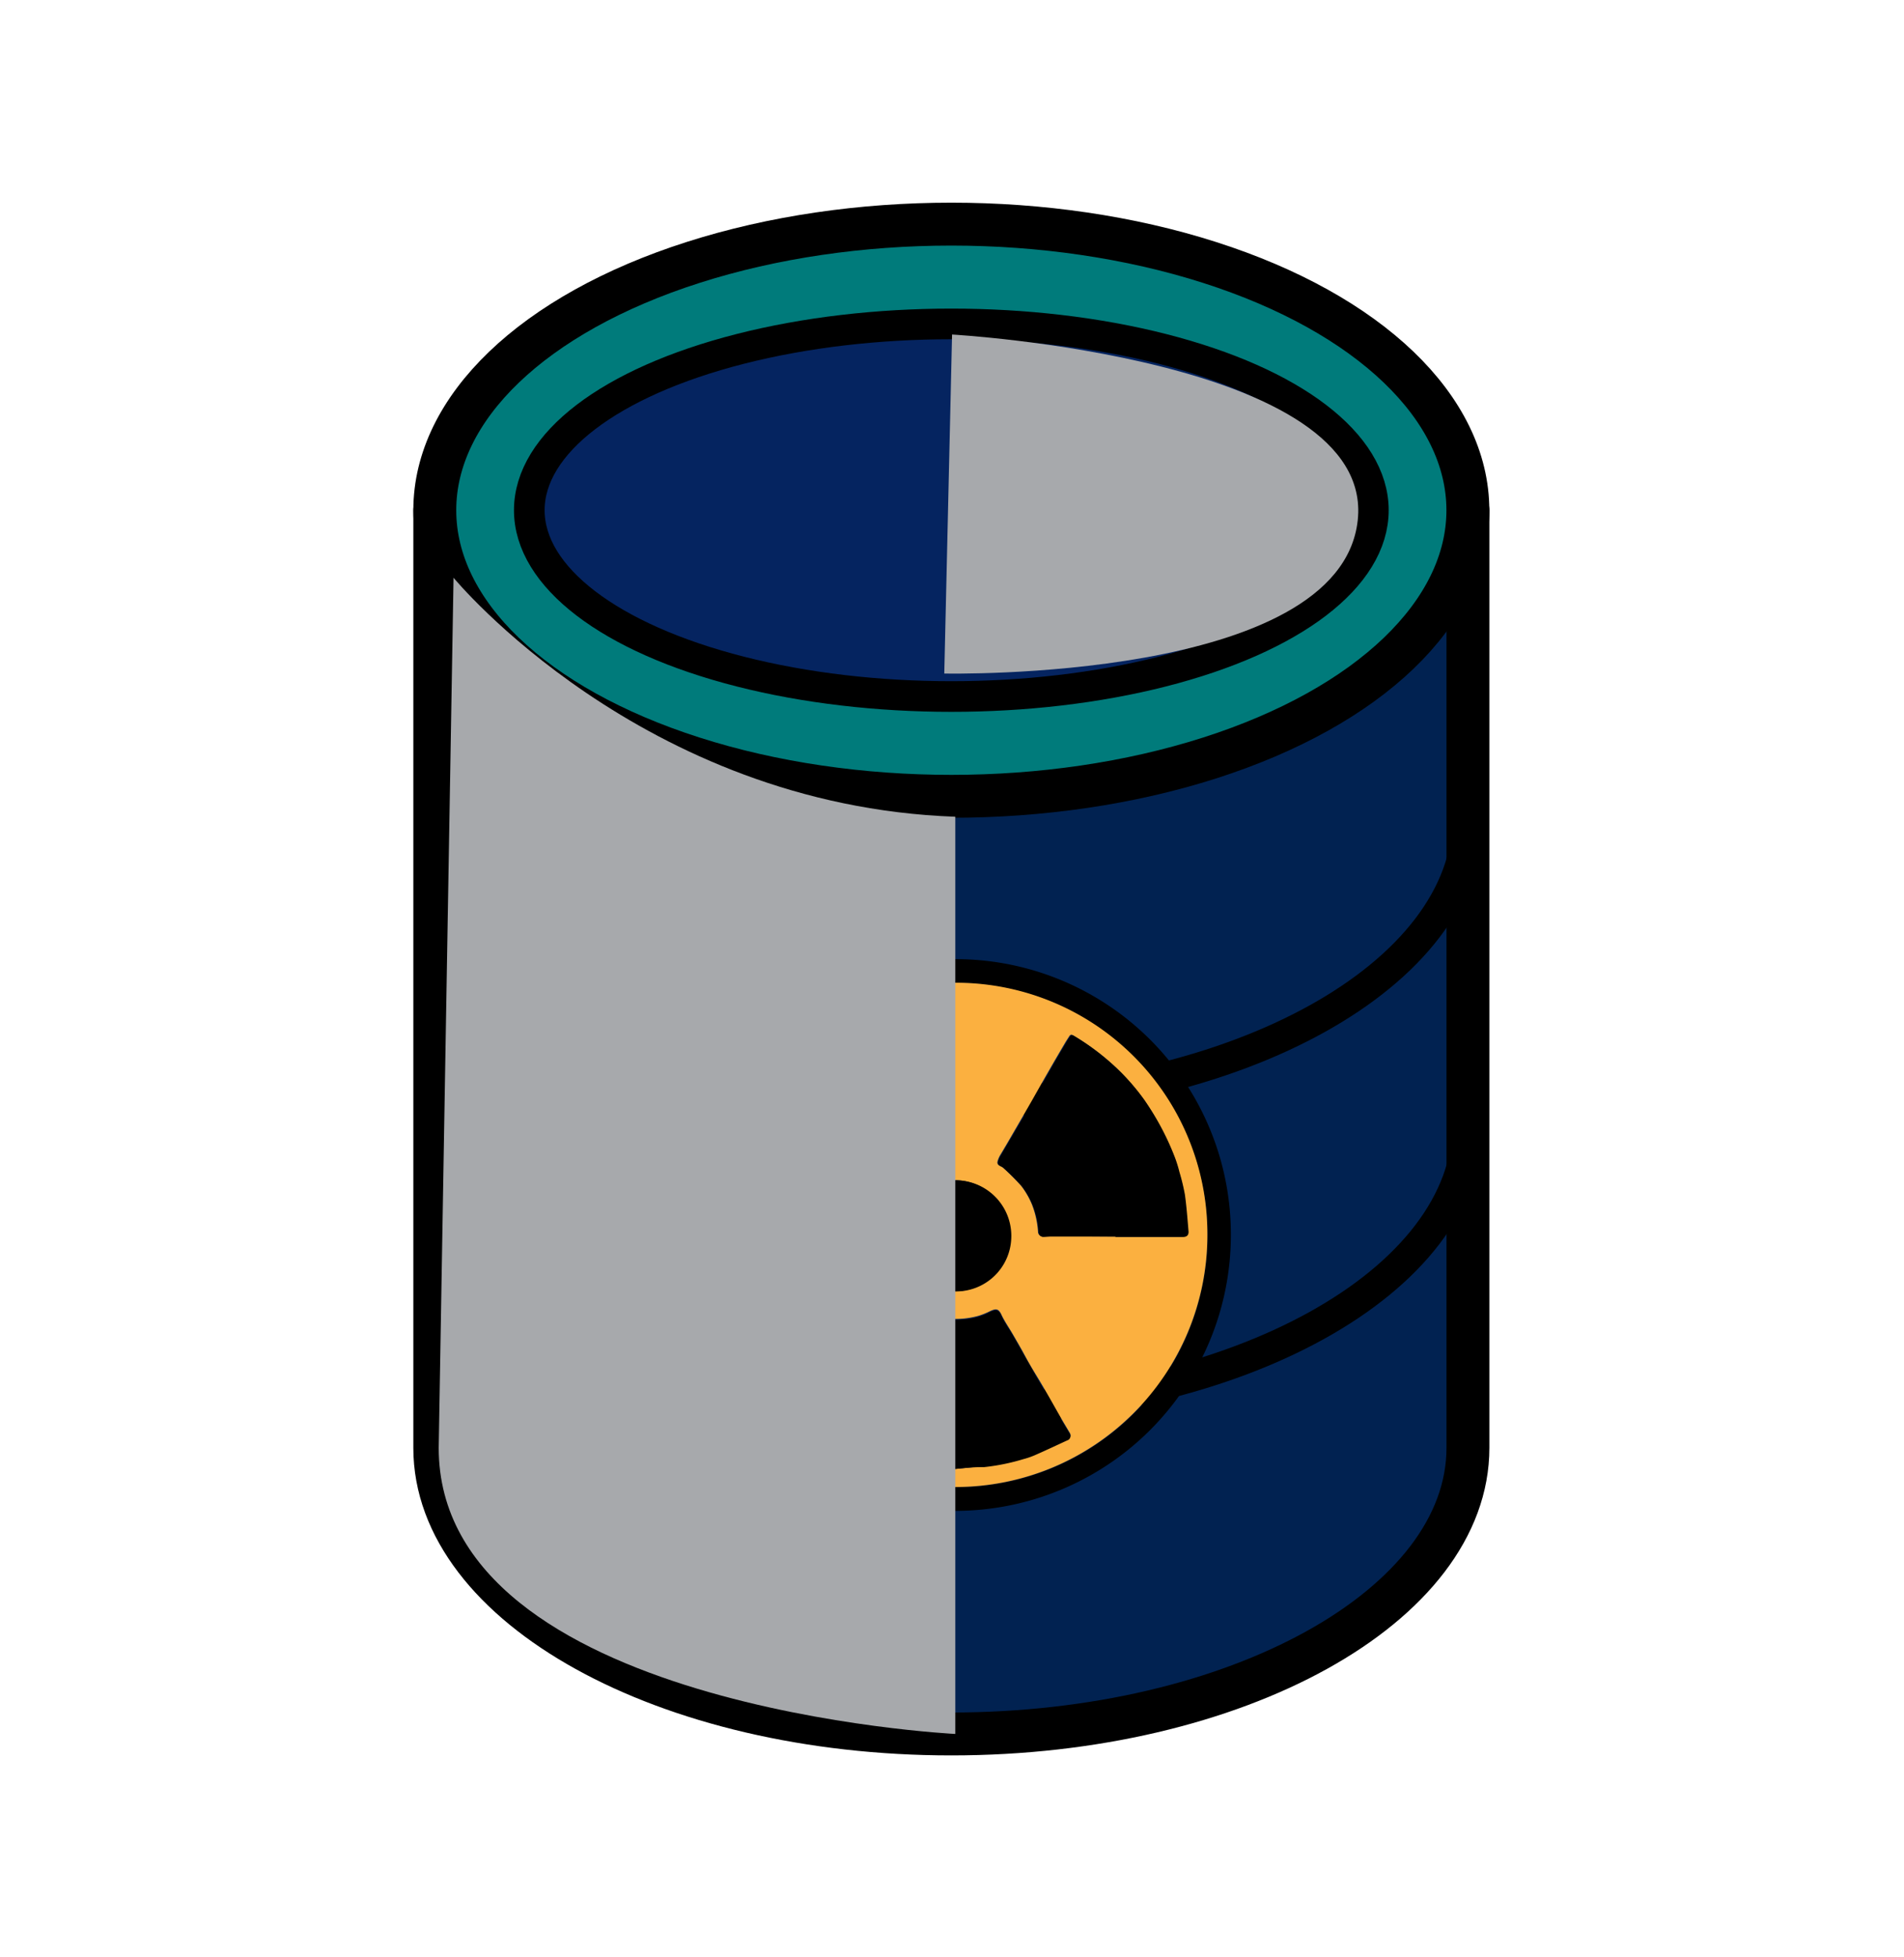 <svg xmlns="http://www.w3.org/2000/svg" viewBox="0 0 310.66 319.19"><g style="isolation:isolate"><g id="Layer_1" data-name="Layer 1"><path d="M239.51,236.18c0,25.77-37.74,46.67-84.29,46.67S70.94,262,70.94,236.18V83.23H239.51Z" style="fill:#012251;stroke:#000;stroke-linecap:round;stroke-linejoin:round;stroke-width:7px"/><ellipse cx="155.22" cy="83.23" rx="84.28" ry="46.67" style="fill:#007b7b;stroke:#000;stroke-linecap:round;stroke-linejoin:round;stroke-width:7px"/><ellipse cx="155.22" cy="83.23" rx="68.86" ry="30.39" style="fill:#052460;stroke:#000;stroke-linecap:round;stroke-linejoin:round;stroke-width:5px"/><path d="M239.51,133.23c0,25.77-37.74,46.67-84.29,46.67S70.94,159,70.94,133.23" style="fill:none;stroke:#000;stroke-linecap:round;stroke-linejoin:round;stroke-width:5px"/><path d="M239.51,183.23c0,25.77-37.74,46.67-84.29,46.67S70.94,209,70.94,183.23" style="fill:none;stroke:#000;stroke-linecap:round;stroke-linejoin:round;stroke-width:5px"/><path d="M200.83,201.46a45,45,0,1,1-45-45A44.9,44.9,0,0,1,200.83,201.46Zm-3.83-.08a41.13,41.13,0,1,0-41.14,41.21A41,41,0,0,0,197,201.38Z"/><path d="M197,201.38a41.13,41.13,0,1,1-41.22-41.07A41,41,0,0,1,197,201.38Zm-79.08-1.5.17,0c0,.34,0,.69-.06,1a.71.71,0,0,0,.85.82c.3,0,.61,0,.91,0H141.5c.73,0,.79-.17.9-.88a20.51,20.51,0,0,1,.81-3.92,16.44,16.44,0,0,1,2-3.59,10.58,10.58,0,0,1,3.26-3c.61-.38.73-.6.38-1.25s-.84-1.5-1.27-2.24l-2.41-4.17-2.91-5.13c-1-1.78-2-3.54-3-5.31-.56-1-1.09-1.93-1.65-2.89a.71.71,0,0,0-1.11-.24c-.29.18-.57.38-.85.58-1.39,1-2.84,1.89-4.13,3a33.28,33.28,0,0,0-7.51,8.7c-.94,1.61-1.82,3.26-2.68,4.91a28.5,28.5,0,0,0-2.42,7.23C118.42,195.58,118.22,197.74,117.92,199.88ZM182,201.71v0h10.94c.61,0,.94-.29.89-.85-.18-2-.32-4-.6-6.06a34,34,0,0,0-.89-3.68,20.65,20.65,0,0,0-.77-2.46,43.34,43.34,0,0,0-1.9-4.23,45.94,45.94,0,0,0-3-5,36.49,36.49,0,0,0-5.56-6.16,39.83,39.83,0,0,0-6-4.37c-.27-.17-.47-.14-.63.11-.26.4-.52.8-.76,1.21-.84,1.43-1.69,2.87-2.51,4.31-.95,1.64-1.87,3.29-2.8,4.93q-1.56,2.72-3.13,5.41c-.65,1.14-1.32,2.27-2,3.41a4.11,4.11,0,0,0-.54,1.24c-.09.6.57.63.89.93,0,0,0,0,0,0a38.37,38.37,0,0,1,3,3,13.45,13.45,0,0,1,1.73,3,14.75,14.75,0,0,1,1,4.47.79.79,0,0,0,.88.78c.42,0,.84-.06,1.26-.06Zm-26.28,37.93c1.76-.17,3.28-.35,4.8-.46a34.69,34.69,0,0,0,6.47-1.31,12.92,12.92,0,0,0,2-.7c1.73-.76,3.44-1.57,5.16-2.36a.72.72,0,0,0,.37-1.12c-.43-.74-.88-1.46-1.31-2.21-.79-1.37-1.56-2.76-2.35-4.13-.65-1.13-1.31-2.25-2-3.37s-1.18-2-1.76-3.08-1.24-2.2-1.87-3.29-1.33-2.07-1.84-3.17-1-.94-1.86-.56a11.56,11.56,0,0,1-1.91.77,13.75,13.75,0,0,1-7.34,0c-.8-.24-1.56-.6-2.35-.89-.4-.15-.83-.41-1.19.07-.18.25-.35.51-.5.77-1.14,2-2.26,4-3.41,6s-2.36,4-3.53,6c-1.35,2.35-2.68,4.71-4,7.06a.66.66,0,0,0,.29,1c.66.35,1.31.73,2,1,1.48.61,3,1.25,4.48,1.75a33.33,33.33,0,0,0,4.87,1.3C151.23,239.25,153.57,239.41,155.69,239.64Zm.2-29a9.06,9.06,0,1,0-.32-18.12,9.06,9.06,0,0,0,.32,18.12Z" style="fill:#fbb040"/><path d="M117.92,199.88c.3-2.14.5-4.3.94-6.41a28.5,28.5,0,0,1,2.42-7.23c.86-1.65,1.74-3.3,2.68-4.91a33.28,33.28,0,0,1,7.51-8.7c1.29-1.09,2.74-2,4.13-3,.28-.2.56-.4.85-.58a.71.71,0,0,1,1.11.24c.56,1,1.09,1.93,1.65,2.89,1,1.77,2,3.53,3,5.31l2.91,5.13,2.41,4.17c.43.74.87,1.48,1.27,2.24s.23.87-.38,1.25a10.58,10.58,0,0,0-3.26,3,16.44,16.44,0,0,0-2,3.59,20.51,20.51,0,0,0-.81,3.92c-.11.71-.17.87-.9.88H119.79c-.3,0-.61,0-.91,0a.71.71,0,0,1-.85-.82c0-.34,0-.69.06-1Z"/><path d="M182,201.71H171.6c-.42,0-.84.05-1.26.06a.79.79,0,0,1-.88-.78,14.75,14.75,0,0,0-1-4.47,13.45,13.45,0,0,0-1.73-3,38.37,38.37,0,0,0-3-3s0,0,0,0c-.32-.3-1-.33-.89-.93a4.11,4.11,0,0,1,.54-1.24c.65-1.14,1.32-2.27,2-3.41q1.58-2.7,3.13-5.41c.93-1.64,1.85-3.29,2.8-4.93.82-1.44,1.67-2.88,2.51-4.31.24-.41.5-.81.76-1.21.16-.25.36-.28.63-.11a39.83,39.83,0,0,1,6,4.37,36.49,36.49,0,0,1,5.56,6.16,45.94,45.94,0,0,1,3,5,43.34,43.34,0,0,1,1.9,4.23,20.65,20.65,0,0,1,.77,2.46,34,34,0,0,1,.89,3.68c.28,2,.42,4,.6,6.06,0,.56-.28.85-.89.85H182Z"/><path d="M155.69,239.64c-2.12-.23-4.46-.39-6.76-.78a33.33,33.33,0,0,1-4.87-1.3c-1.52-.5-3-1.14-4.48-1.75-.69-.29-1.34-.67-2-1a.66.66,0,0,1-.29-1c1.35-2.35,2.68-4.71,4-7.06,1.17-2,2.37-4,3.53-6s2.27-4,3.41-6c.15-.26.32-.52.5-.77.36-.48.79-.22,1.19-.07.79.29,1.55.65,2.35.89a13.75,13.75,0,0,0,7.34,0,11.56,11.56,0,0,0,1.91-.77c.82-.38,1.34-.59,1.86.56s1.22,2.11,1.84,3.17,1.24,2.19,1.87,3.29,1.17,2,1.76,3.08,1.31,2.24,2,3.37c.79,1.37,1.56,2.76,2.35,4.13.43.75.88,1.47,1.31,2.21a.72.72,0,0,1-.37,1.12c-1.72.79-3.43,1.6-5.16,2.36a12.92,12.92,0,0,1-2,.7,34.69,34.69,0,0,1-6.47,1.31C159,239.29,157.45,239.47,155.69,239.64Z"/><path d="M155.89,210.66A9.06,9.06,0,1,1,165,202,9,9,0,0,1,155.89,210.66Z"/><path d="M155.87,133.23V282.85s-84.29-4.15-84.29-46.67L74,94.24S104.54,131.4,155.87,133.23Z" style="fill:#a7a9ac;mix-blend-mode:multiply"/><path d="M155.34,54.57l-1.27,55.3s64.59,1.42,67.46-25S155.34,54.57,155.34,54.57Z" style="fill:#a7a9ac;mix-blend-mode:multiply"/></g></g></svg>